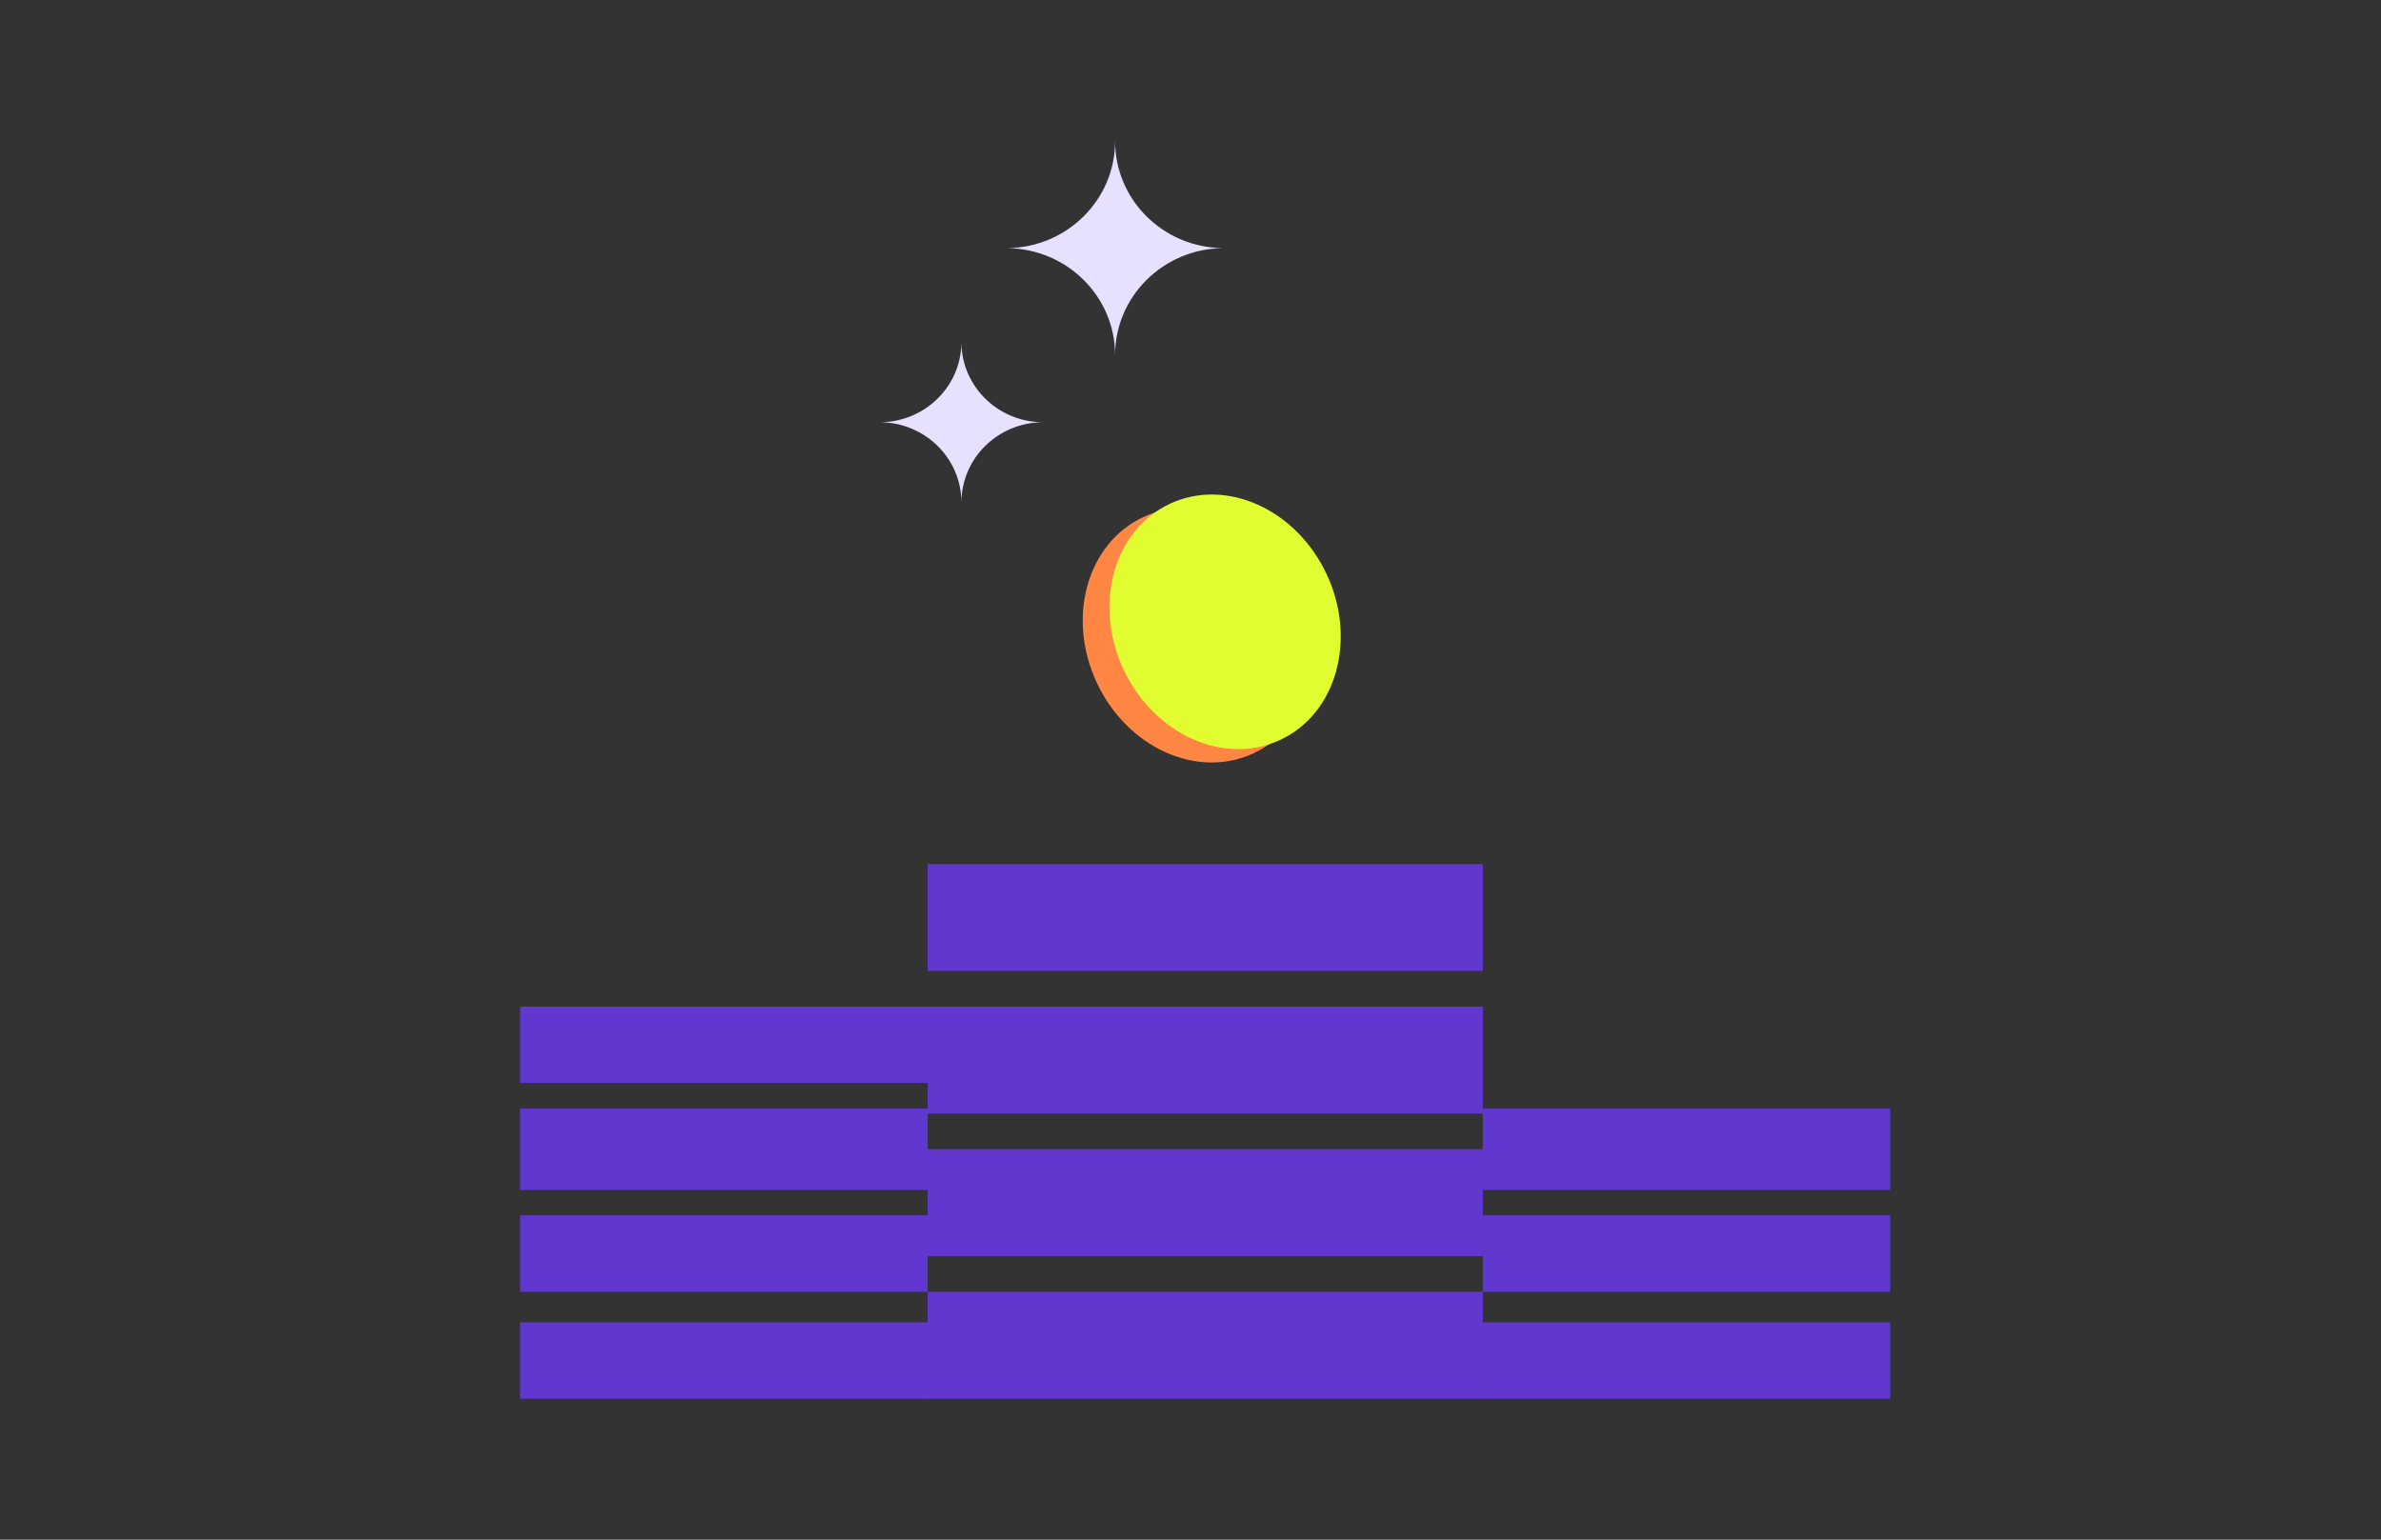 <svg width="150" height="97" viewBox="0 0 150 97" fill="none" xmlns="http://www.w3.org/2000/svg">
<rect x="0" y="0" width="150" height="97" fill="#333333" stroke="none"/>
<rect x="58.441" y="81.382" width="34.971" height="6.738" fill="#6038D0"/>
<rect x="58.441" y="63.415" width="34.971" height="6.738" fill="#6038D0"/>
<rect x="32.773" y="83.308" width="25.667" height="4.813" fill="#6038D0"/>
<rect x="58.441" y="72.398" width="34.971" height="6.738" fill="#6038D0"/>
<rect x="32.773" y="76.57" width="25.667" height="4.813" fill="#6038D0"/>
<rect x="32.773" y="69.832" width="25.667" height="5.133" fill="#6038D0"/>
<rect x="58.441" y="54.432" width="34.971" height="6.738" fill="#6038D0"/>
<rect x="32.773" y="63.415" width="25.667" height="4.813" fill="#6038D0"/>
<rect x="93.412" y="83.307" width="25.667" height="4.813" fill="#6038D0"/>
<rect x="93.412" y="76.57" width="25.667" height="4.813" fill="#6038D0"/>
<rect x="93.412" y="69.832" width="25.667" height="5.133" fill="#6038D0"/>
<ellipse cx="75.497" cy="40.017" rx="7.066" ry="8.211" transform="rotate(-25.04 75.497 40.017)" fill="#FF8743"/>
<ellipse cx="77.18" cy="39.175" rx="7.066" ry="8.211" transform="rotate(-25.04 77.18 39.175)" fill="#E1FC31"/>
<path fill-rule="evenodd" clip-rule="evenodd" d="M77.028 15.634C73.277 15.679 70.25 18.678 70.25 22.37C70.25 22.384 70.25 22.398 70.25 22.412L70.249 22.412C70.249 22.398 70.249 22.384 70.249 22.37C70.249 18.692 67.245 15.702 63.513 15.634L63.513 15.632C67.245 15.564 70.249 12.575 70.249 8.897L70.25 8.897C70.25 12.589 73.277 15.587 77.028 15.632L77.028 15.634Z" fill="#E8E0FF"/>
<path fill-rule="evenodd" clip-rule="evenodd" d="M65.659 26.602C62.846 26.636 60.575 28.88 60.568 31.647C60.561 28.892 58.309 26.654 55.512 26.603L55.512 26.601C58.289 26.55 60.529 24.344 60.568 21.615C60.606 24.355 62.866 26.569 65.659 26.601L65.659 26.602ZM60.568 31.691L60.568 31.691C60.568 31.685 60.568 31.679 60.568 31.672C60.568 31.679 60.568 31.685 60.568 31.691Z" fill="#E8E0FF"/>
</svg>
